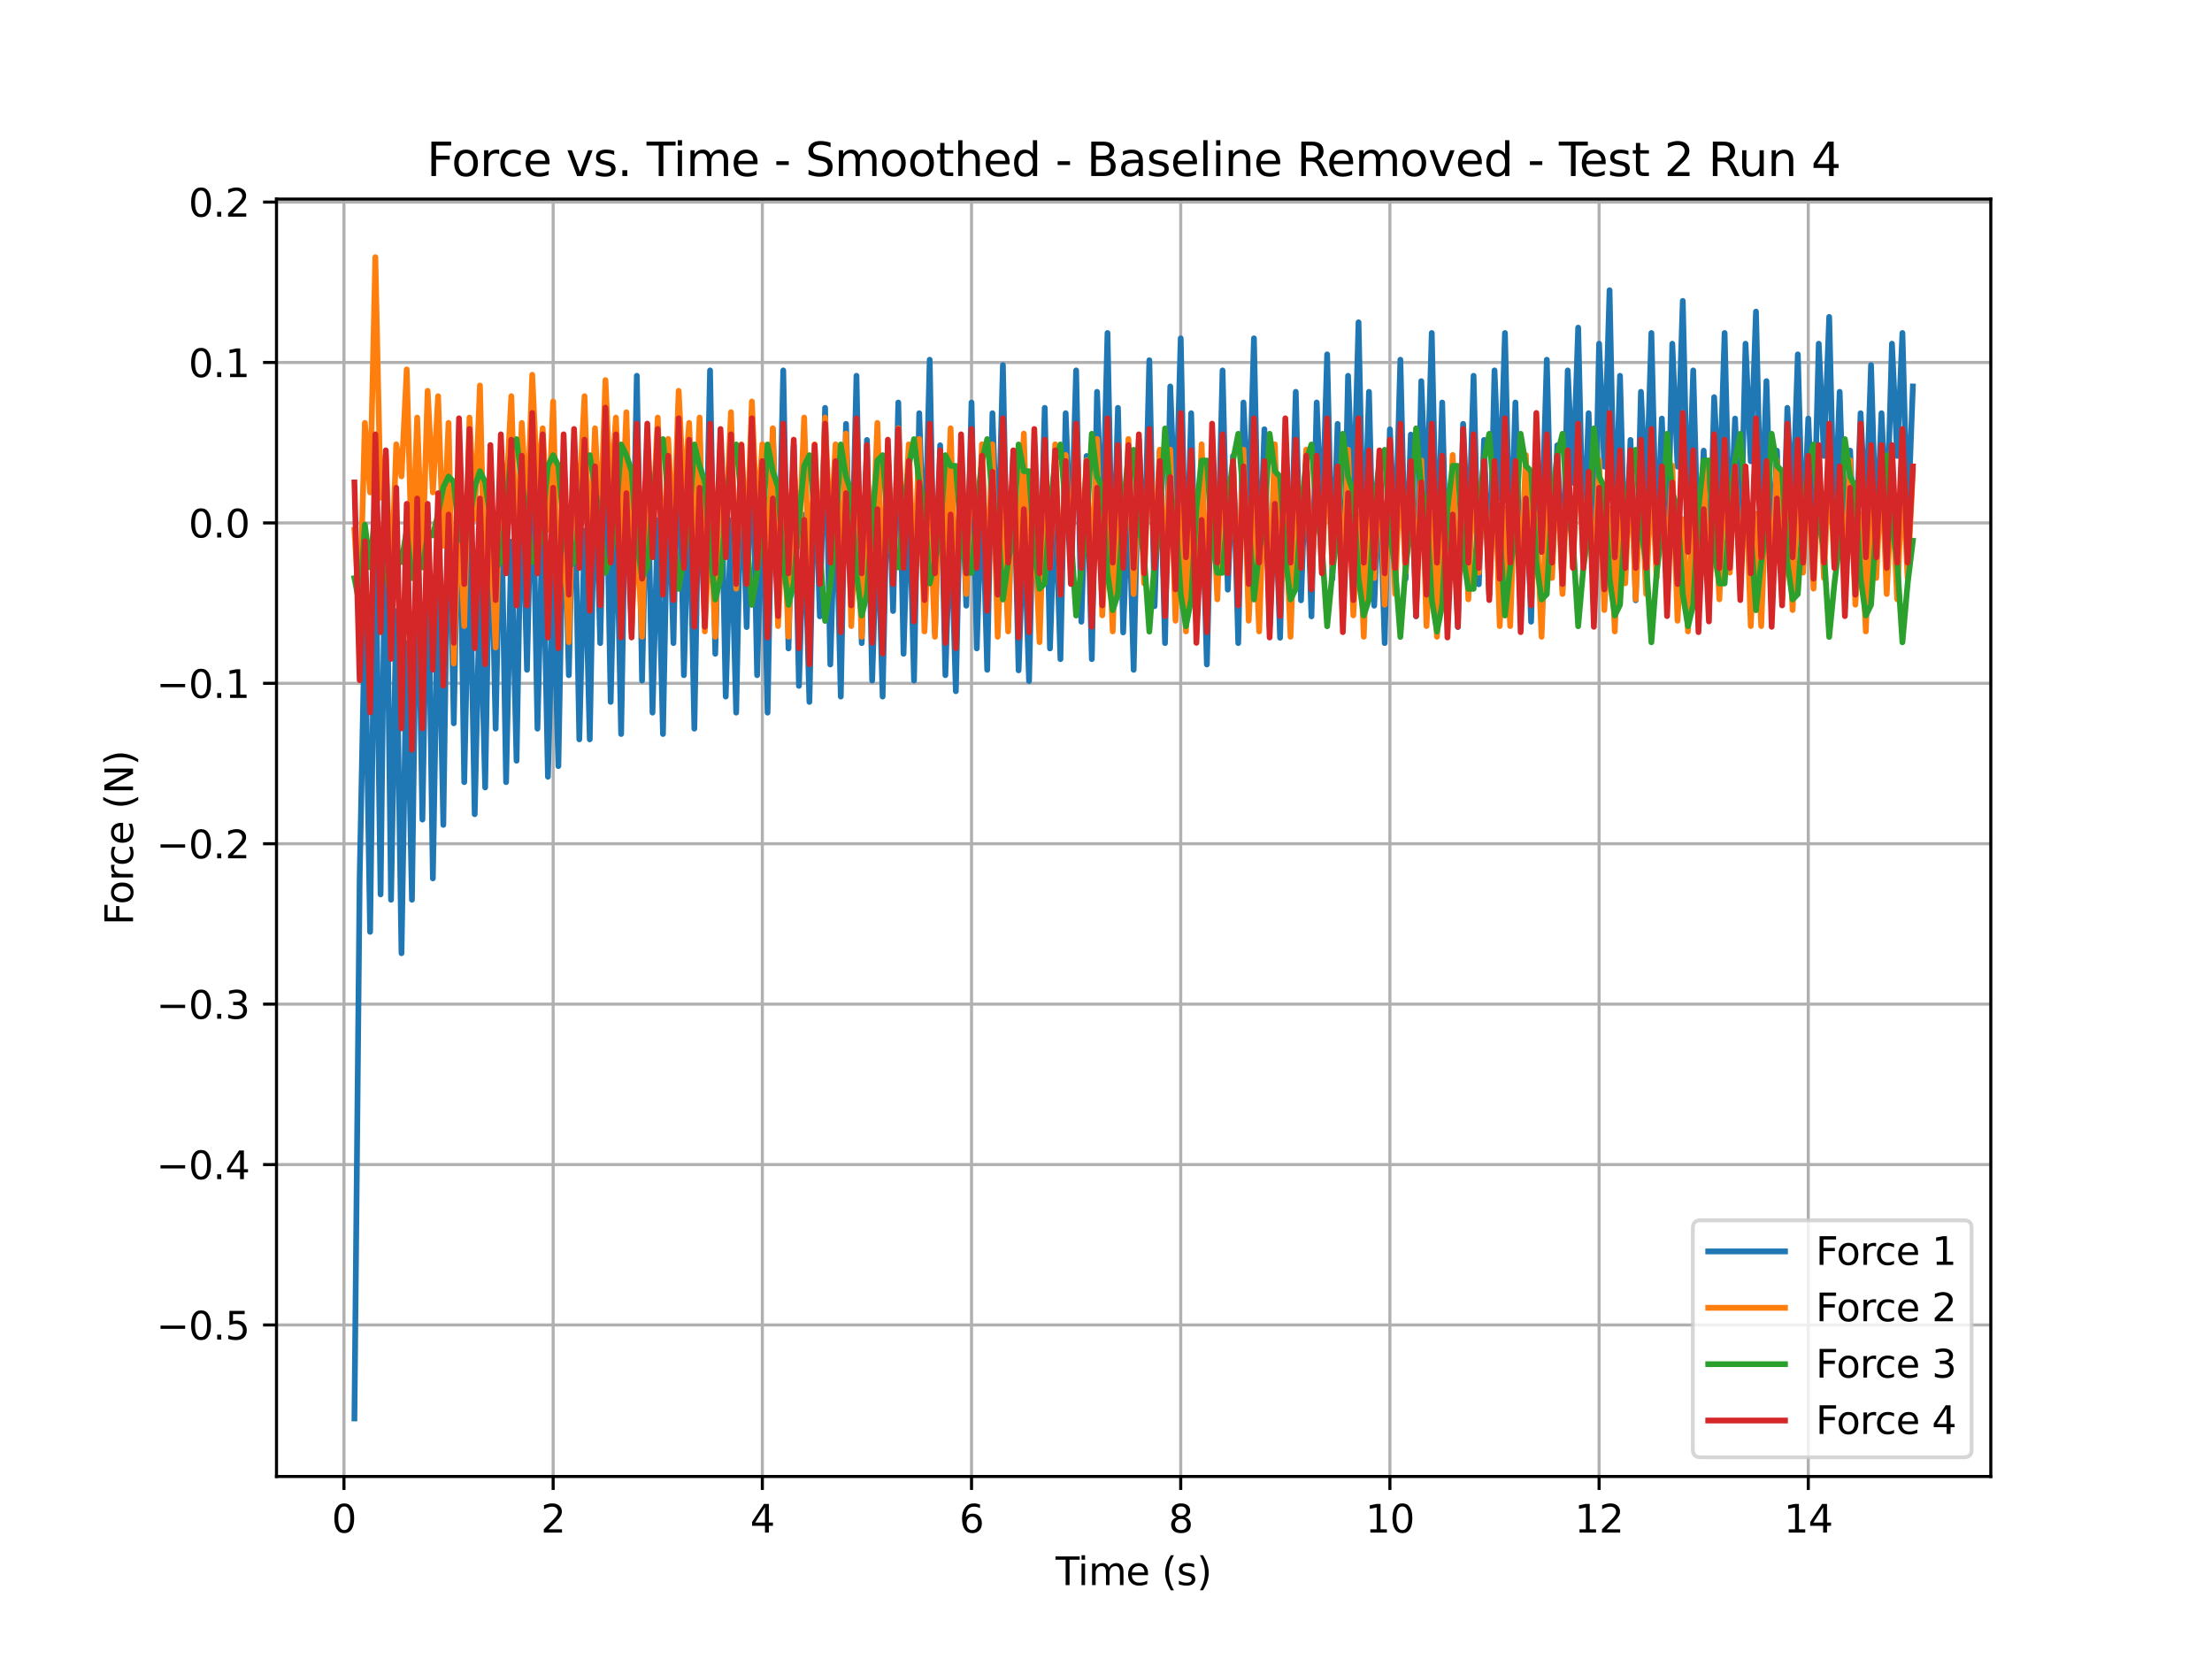 <?xml version="1.0" encoding="utf-8" standalone="no"?>
<!DOCTYPE svg PUBLIC "-//W3C//DTD SVG 1.1//EN"
  "http://www.w3.org/Graphics/SVG/1.1/DTD/svg11.dtd">
<svg xmlns:xlink="http://www.w3.org/1999/xlink" width="576pt" height="432pt" viewBox="0 0 576 432" xmlns="http://www.w3.org/2000/svg" version="1.1">
 <defs>
  <style type="text/css">*{stroke-linejoin: round; stroke-linecap: butt}</style>
 </defs>
 <g id="figure_1">
  <g id="patch_1">
   <path d="M 0 432 
L 576 432 
L 576 0 
L 0 0 
z
" style="fill: #ffffff"/>
  </g>
  <g id="axes_1">
   <g id="patch_2">
    <path d="M 72 384.48 
L 518.4 384.48 
L 518.4 51.84 
L 72 51.84 
z
" style="fill: #ffffff"/>
   </g>
   <g id="matplotlib.axis_1">
    <g id="xtick_1">
     <g id="line2d_1">
      <path d="M 89.567 384.48 
L 89.567 51.84 
" clip-path="url(#p92577d06c3)" style="fill: none; stroke: #b0b0b0; stroke-width: 0.8; stroke-linecap: square"/>
     </g>
     <g id="line2d_2">
      <defs>
       <path id="m8001611dc2" d="M 0 0 
L 0 3.5 
" style="stroke: #000000; stroke-width: 0.8"/>
      </defs>
      <g>
       <use xlink:href="#m8001611dc2" x="89.567" y="384.48" style="stroke: #000000; stroke-width: 0.8"/>
      </g>
     </g>
     <g id="text_1">
      <!-- 0 -->
      <g transform="translate(86.386 399.078) scale(0.1 -0.1)">
       <defs>
        <path id="DejaVuSans-30" d="M 2034 4250 
Q 1547 4250 1301 3770 
Q 1056 3291 1056 2328 
Q 1056 1369 1301 889 
Q 1547 409 2034 409 
Q 2525 409 2770 889 
Q 3016 1369 3016 2328 
Q 3016 3291 2770 3770 
Q 2525 4250 2034 4250 
z
M 2034 4750 
Q 2819 4750 3233 4129 
Q 3647 3509 3647 2328 
Q 3647 1150 3233 529 
Q 2819 -91 2034 -91 
Q 1250 -91 836 529 
Q 422 1150 422 2328 
Q 422 3509 836 4129 
Q 1250 4750 2034 4750 
z
" transform="scale(0.016)"/>
       </defs>
       <use xlink:href="#DejaVuSans-30"/>
      </g>
     </g>
    </g>
    <g id="xtick_2">
     <g id="line2d_3">
      <path d="M 144.04 384.48 
L 144.04 51.84 
" clip-path="url(#p92577d06c3)" style="fill: none; stroke: #b0b0b0; stroke-width: 0.8; stroke-linecap: square"/>
     </g>
     <g id="line2d_4">
      <g>
       <use xlink:href="#m8001611dc2" x="144.04" y="384.48" style="stroke: #000000; stroke-width: 0.8"/>
      </g>
     </g>
     <g id="text_2">
      <!-- 2 -->
      <g transform="translate(140.858 399.078) scale(0.1 -0.1)">
       <defs>
        <path id="DejaVuSans-32" d="M 1228 531 
L 3431 531 
L 3431 0 
L 469 0 
L 469 531 
Q 828 903 1448 1529 
Q 2069 2156 2228 2338 
Q 2531 2678 2651 2914 
Q 2772 3150 2772 3378 
Q 2772 3750 2511 3984 
Q 2250 4219 1831 4219 
Q 1534 4219 1204 4116 
Q 875 4013 500 3803 
L 500 4441 
Q 881 4594 1212 4672 
Q 1544 4750 1819 4750 
Q 2544 4750 2975 4387 
Q 3406 4025 3406 3419 
Q 3406 3131 3298 2873 
Q 3191 2616 2906 2266 
Q 2828 2175 2409 1742 
Q 1991 1309 1228 531 
z
" transform="scale(0.016)"/>
       </defs>
       <use xlink:href="#DejaVuSans-32"/>
      </g>
     </g>
    </g>
    <g id="xtick_3">
     <g id="line2d_5">
      <path d="M 198.512 384.48 
L 198.512 51.84 
" clip-path="url(#p92577d06c3)" style="fill: none; stroke: #b0b0b0; stroke-width: 0.8; stroke-linecap: square"/>
     </g>
     <g id="line2d_6">
      <g>
       <use xlink:href="#m8001611dc2" x="198.512" y="384.48" style="stroke: #000000; stroke-width: 0.8"/>
      </g>
     </g>
     <g id="text_3">
      <!-- 4 -->
      <g transform="translate(195.331 399.078) scale(0.1 -0.1)">
       <defs>
        <path id="DejaVuSans-34" d="M 2419 4116 
L 825 1625 
L 2419 1625 
L 2419 4116 
z
M 2253 4666 
L 3047 4666 
L 3047 1625 
L 3713 1625 
L 3713 1100 
L 3047 1100 
L 3047 0 
L 2419 0 
L 2419 1100 
L 313 1100 
L 313 1709 
L 2253 4666 
z
" transform="scale(0.016)"/>
       </defs>
       <use xlink:href="#DejaVuSans-34"/>
      </g>
     </g>
    </g>
    <g id="xtick_4">
     <g id="line2d_7">
      <path d="M 252.984 384.48 
L 252.984 51.84 
" clip-path="url(#p92577d06c3)" style="fill: none; stroke: #b0b0b0; stroke-width: 0.8; stroke-linecap: square"/>
     </g>
     <g id="line2d_8">
      <g>
       <use xlink:href="#m8001611dc2" x="252.984" y="384.48" style="stroke: #000000; stroke-width: 0.8"/>
      </g>
     </g>
     <g id="text_4">
      <!-- 6 -->
      <g transform="translate(249.803 399.078) scale(0.1 -0.1)">
       <defs>
        <path id="DejaVuSans-36" d="M 2113 2584 
Q 1688 2584 1439 2293 
Q 1191 2003 1191 1497 
Q 1191 994 1439 701 
Q 1688 409 2113 409 
Q 2538 409 2786 701 
Q 3034 994 3034 1497 
Q 3034 2003 2786 2293 
Q 2538 2584 2113 2584 
z
M 3366 4563 
L 3366 3988 
Q 3128 4100 2886 4159 
Q 2644 4219 2406 4219 
Q 1781 4219 1451 3797 
Q 1122 3375 1075 2522 
Q 1259 2794 1537 2939 
Q 1816 3084 2150 3084 
Q 2853 3084 3261 2657 
Q 3669 2231 3669 1497 
Q 3669 778 3244 343 
Q 2819 -91 2113 -91 
Q 1303 -91 875 529 
Q 447 1150 447 2328 
Q 447 3434 972 4092 
Q 1497 4750 2381 4750 
Q 2619 4750 2861 4703 
Q 3103 4656 3366 4563 
z
" transform="scale(0.016)"/>
       </defs>
       <use xlink:href="#DejaVuSans-36"/>
      </g>
     </g>
    </g>
    <g id="xtick_5">
     <g id="line2d_9">
      <path d="M 307.456 384.48 
L 307.456 51.84 
" clip-path="url(#p92577d06c3)" style="fill: none; stroke: #b0b0b0; stroke-width: 0.8; stroke-linecap: square"/>
     </g>
     <g id="line2d_10">
      <g>
       <use xlink:href="#m8001611dc2" x="307.456" y="384.48" style="stroke: #000000; stroke-width: 0.8"/>
      </g>
     </g>
     <g id="text_5">
      <!-- 8 -->
      <g transform="translate(304.275 399.078) scale(0.1 -0.1)">
       <defs>
        <path id="DejaVuSans-38" d="M 2034 2216 
Q 1584 2216 1326 1975 
Q 1069 1734 1069 1313 
Q 1069 891 1326 650 
Q 1584 409 2034 409 
Q 2484 409 2743 651 
Q 3003 894 3003 1313 
Q 3003 1734 2745 1975 
Q 2488 2216 2034 2216 
z
M 1403 2484 
Q 997 2584 770 2862 
Q 544 3141 544 3541 
Q 544 4100 942 4425 
Q 1341 4750 2034 4750 
Q 2731 4750 3128 4425 
Q 3525 4100 3525 3541 
Q 3525 3141 3298 2862 
Q 3072 2584 2669 2484 
Q 3125 2378 3379 2068 
Q 3634 1759 3634 1313 
Q 3634 634 3220 271 
Q 2806 -91 2034 -91 
Q 1263 -91 848 271 
Q 434 634 434 1313 
Q 434 1759 690 2068 
Q 947 2378 1403 2484 
z
M 1172 3481 
Q 1172 3119 1398 2916 
Q 1625 2713 2034 2713 
Q 2441 2713 2670 2916 
Q 2900 3119 2900 3481 
Q 2900 3844 2670 4047 
Q 2441 4250 2034 4250 
Q 1625 4250 1398 4047 
Q 1172 3844 1172 3481 
z
" transform="scale(0.016)"/>
       </defs>
       <use xlink:href="#DejaVuSans-38"/>
      </g>
     </g>
    </g>
    <g id="xtick_6">
     <g id="line2d_11">
      <path d="M 361.928 384.48 
L 361.928 51.84 
" clip-path="url(#p92577d06c3)" style="fill: none; stroke: #b0b0b0; stroke-width: 0.8; stroke-linecap: square"/>
     </g>
     <g id="line2d_12">
      <g>
       <use xlink:href="#m8001611dc2" x="361.928" y="384.48" style="stroke: #000000; stroke-width: 0.8"/>
      </g>
     </g>
     <g id="text_6">
      <!-- 10 -->
      <g transform="translate(355.566 399.078) scale(0.1 -0.1)">
       <defs>
        <path id="DejaVuSans-31" d="M 794 531 
L 1825 531 
L 1825 4091 
L 703 3866 
L 703 4441 
L 1819 4666 
L 2450 4666 
L 2450 531 
L 3481 531 
L 3481 0 
L 794 0 
L 794 531 
z
" transform="scale(0.016)"/>
       </defs>
       <use xlink:href="#DejaVuSans-31"/>
       <use xlink:href="#DejaVuSans-30" x="63.623"/>
      </g>
     </g>
    </g>
    <g id="xtick_7">
     <g id="line2d_13">
      <path d="M 416.401 384.48 
L 416.401 51.84 
" clip-path="url(#p92577d06c3)" style="fill: none; stroke: #b0b0b0; stroke-width: 0.8; stroke-linecap: square"/>
     </g>
     <g id="line2d_14">
      <g>
       <use xlink:href="#m8001611dc2" x="416.401" y="384.48" style="stroke: #000000; stroke-width: 0.8"/>
      </g>
     </g>
     <g id="text_7">
      <!-- 12 -->
      <g transform="translate(410.038 399.078) scale(0.1 -0.1)">
       <use xlink:href="#DejaVuSans-31"/>
       <use xlink:href="#DejaVuSans-32" x="63.623"/>
      </g>
     </g>
    </g>
    <g id="xtick_8">
     <g id="line2d_15">
      <path d="M 470.873 384.48 
L 470.873 51.84 
" clip-path="url(#p92577d06c3)" style="fill: none; stroke: #b0b0b0; stroke-width: 0.8; stroke-linecap: square"/>
     </g>
     <g id="line2d_16">
      <g>
       <use xlink:href="#m8001611dc2" x="470.873" y="384.48" style="stroke: #000000; stroke-width: 0.8"/>
      </g>
     </g>
     <g id="text_8">
      <!-- 14 -->
      <g transform="translate(464.51 399.078) scale(0.1 -0.1)">
       <use xlink:href="#DejaVuSans-31"/>
       <use xlink:href="#DejaVuSans-34" x="63.623"/>
      </g>
     </g>
    </g>
    <g id="text_9">
     <!-- Time (s) -->
     <g transform="translate(274.871 412.757) scale(0.1 -0.1)">
      <defs>
       <path id="DejaVuSans-54" d="M -19 4666 
L 3928 4666 
L 3928 4134 
L 2272 4134 
L 2272 0 
L 1638 0 
L 1638 4134 
L -19 4134 
L -19 4666 
z
" transform="scale(0.016)"/>
       <path id="DejaVuSans-69" d="M 603 3500 
L 1178 3500 
L 1178 0 
L 603 0 
L 603 3500 
z
M 603 4863 
L 1178 4863 
L 1178 4134 
L 603 4134 
L 603 4863 
z
" transform="scale(0.016)"/>
       <path id="DejaVuSans-6d" d="M 3328 2828 
Q 3544 3216 3844 3400 
Q 4144 3584 4550 3584 
Q 5097 3584 5394 3201 
Q 5691 2819 5691 2113 
L 5691 0 
L 5113 0 
L 5113 2094 
Q 5113 2597 4934 2840 
Q 4756 3084 4391 3084 
Q 3944 3084 3684 2787 
Q 3425 2491 3425 1978 
L 3425 0 
L 2847 0 
L 2847 2094 
Q 2847 2600 2669 2842 
Q 2491 3084 2119 3084 
Q 1678 3084 1418 2786 
Q 1159 2488 1159 1978 
L 1159 0 
L 581 0 
L 581 3500 
L 1159 3500 
L 1159 2956 
Q 1356 3278 1631 3431 
Q 1906 3584 2284 3584 
Q 2666 3584 2933 3390 
Q 3200 3197 3328 2828 
z
" transform="scale(0.016)"/>
       <path id="DejaVuSans-65" d="M 3597 1894 
L 3597 1613 
L 953 1613 
Q 991 1019 1311 708 
Q 1631 397 2203 397 
Q 2534 397 2845 478 
Q 3156 559 3463 722 
L 3463 178 
Q 3153 47 2828 -22 
Q 2503 -91 2169 -91 
Q 1331 -91 842 396 
Q 353 884 353 1716 
Q 353 2575 817 3079 
Q 1281 3584 2069 3584 
Q 2775 3584 3186 3129 
Q 3597 2675 3597 1894 
z
M 3022 2063 
Q 3016 2534 2758 2815 
Q 2500 3097 2075 3097 
Q 1594 3097 1305 2825 
Q 1016 2553 972 2059 
L 3022 2063 
z
" transform="scale(0.016)"/>
       <path id="DejaVuSans-20" transform="scale(0.016)"/>
       <path id="DejaVuSans-28" d="M 1984 4856 
Q 1566 4138 1362 3434 
Q 1159 2731 1159 2009 
Q 1159 1288 1364 580 
Q 1569 -128 1984 -844 
L 1484 -844 
Q 1016 -109 783 600 
Q 550 1309 550 2009 
Q 550 2706 781 3412 
Q 1013 4119 1484 4856 
L 1984 4856 
z
" transform="scale(0.016)"/>
       <path id="DejaVuSans-73" d="M 2834 3397 
L 2834 2853 
Q 2591 2978 2328 3040 
Q 2066 3103 1784 3103 
Q 1356 3103 1142 2972 
Q 928 2841 928 2578 
Q 928 2378 1081 2264 
Q 1234 2150 1697 2047 
L 1894 2003 
Q 2506 1872 2764 1633 
Q 3022 1394 3022 966 
Q 3022 478 2636 193 
Q 2250 -91 1575 -91 
Q 1294 -91 989 -36 
Q 684 19 347 128 
L 347 722 
Q 666 556 975 473 
Q 1284 391 1588 391 
Q 1994 391 2212 530 
Q 2431 669 2431 922 
Q 2431 1156 2273 1281 
Q 2116 1406 1581 1522 
L 1381 1569 
Q 847 1681 609 1914 
Q 372 2147 372 2553 
Q 372 3047 722 3315 
Q 1072 3584 1716 3584 
Q 2034 3584 2315 3537 
Q 2597 3491 2834 3397 
z
" transform="scale(0.016)"/>
       <path id="DejaVuSans-29" d="M 513 4856 
L 1013 4856 
Q 1481 4119 1714 3412 
Q 1947 2706 1947 2009 
Q 1947 1309 1714 600 
Q 1481 -109 1013 -844 
L 513 -844 
Q 928 -128 1133 580 
Q 1338 1288 1338 2009 
Q 1338 2731 1133 3434 
Q 928 4138 513 4856 
z
" transform="scale(0.016)"/>
      </defs>
      <use xlink:href="#DejaVuSans-54"/>
      <use xlink:href="#DejaVuSans-69" x="57.959"/>
      <use xlink:href="#DejaVuSans-6d" x="85.742"/>
      <use xlink:href="#DejaVuSans-65" x="183.154"/>
      <use xlink:href="#DejaVuSans-20" x="244.678"/>
      <use xlink:href="#DejaVuSans-28" x="276.465"/>
      <use xlink:href="#DejaVuSans-73" x="315.479"/>
      <use xlink:href="#DejaVuSans-29" x="367.578"/>
     </g>
    </g>
   </g>
   <g id="matplotlib.axis_2">
    <g id="ytick_1">
     <g id="line2d_17">
      <path d="M 72 345.018 
L 518.4 345.018 
" clip-path="url(#p92577d06c3)" style="fill: none; stroke: #b0b0b0; stroke-width: 0.8; stroke-linecap: square"/>
     </g>
     <g id="line2d_18">
      <defs>
       <path id="m6acd6cdea2" d="M 0 0 
L -3.5 0 
" style="stroke: #000000; stroke-width: 0.8"/>
      </defs>
      <g>
       <use xlink:href="#m6acd6cdea2" x="72" y="345.018" style="stroke: #000000; stroke-width: 0.8"/>
      </g>
     </g>
     <g id="text_10">
      <!-- −0.5 -->
      <g transform="translate(40.717 348.817) scale(0.1 -0.1)">
       <defs>
        <path id="DejaVuSans-2212" d="M 678 2272 
L 4684 2272 
L 4684 1741 
L 678 1741 
L 678 2272 
z
" transform="scale(0.016)"/>
        <path id="DejaVuSans-2e" d="M 684 794 
L 1344 794 
L 1344 0 
L 684 0 
L 684 794 
z
" transform="scale(0.016)"/>
        <path id="DejaVuSans-35" d="M 691 4666 
L 3169 4666 
L 3169 4134 
L 1269 4134 
L 1269 2991 
Q 1406 3038 1543 3061 
Q 1681 3084 1819 3084 
Q 2600 3084 3056 2656 
Q 3513 2228 3513 1497 
Q 3513 744 3044 326 
Q 2575 -91 1722 -91 
Q 1428 -91 1123 -41 
Q 819 9 494 109 
L 494 744 
Q 775 591 1075 516 
Q 1375 441 1709 441 
Q 2250 441 2565 725 
Q 2881 1009 2881 1497 
Q 2881 1984 2565 2268 
Q 2250 2553 1709 2553 
Q 1456 2553 1204 2497 
Q 953 2441 691 2322 
L 691 4666 
z
" transform="scale(0.016)"/>
       </defs>
       <use xlink:href="#DejaVuSans-2212"/>
       <use xlink:href="#DejaVuSans-30" x="83.789"/>
       <use xlink:href="#DejaVuSans-2e" x="147.412"/>
       <use xlink:href="#DejaVuSans-35" x="179.199"/>
      </g>
     </g>
    </g>
    <g id="ytick_2">
     <g id="line2d_19">
      <path d="M 72 303.247 
L 518.4 303.247 
" clip-path="url(#p92577d06c3)" style="fill: none; stroke: #b0b0b0; stroke-width: 0.8; stroke-linecap: square"/>
     </g>
     <g id="line2d_20">
      <g>
       <use xlink:href="#m6acd6cdea2" x="72" y="303.247" style="stroke: #000000; stroke-width: 0.8"/>
      </g>
     </g>
     <g id="text_11">
      <!-- −0.4 -->
      <g transform="translate(40.717 307.046) scale(0.1 -0.1)">
       <use xlink:href="#DejaVuSans-2212"/>
       <use xlink:href="#DejaVuSans-30" x="83.789"/>
       <use xlink:href="#DejaVuSans-2e" x="147.412"/>
       <use xlink:href="#DejaVuSans-34" x="179.199"/>
      </g>
     </g>
    </g>
    <g id="ytick_3">
     <g id="line2d_21">
      <path d="M 72 261.476 
L 518.4 261.476 
" clip-path="url(#p92577d06c3)" style="fill: none; stroke: #b0b0b0; stroke-width: 0.8; stroke-linecap: square"/>
     </g>
     <g id="line2d_22">
      <g>
       <use xlink:href="#m6acd6cdea2" x="72" y="261.476" style="stroke: #000000; stroke-width: 0.8"/>
      </g>
     </g>
     <g id="text_12">
      <!-- −0.3 -->
      <g transform="translate(40.717 265.275) scale(0.1 -0.1)">
       <defs>
        <path id="DejaVuSans-33" d="M 2597 2516 
Q 3050 2419 3304 2112 
Q 3559 1806 3559 1356 
Q 3559 666 3084 287 
Q 2609 -91 1734 -91 
Q 1441 -91 1130 -33 
Q 819 25 488 141 
L 488 750 
Q 750 597 1062 519 
Q 1375 441 1716 441 
Q 2309 441 2620 675 
Q 2931 909 2931 1356 
Q 2931 1769 2642 2001 
Q 2353 2234 1838 2234 
L 1294 2234 
L 1294 2753 
L 1863 2753 
Q 2328 2753 2575 2939 
Q 2822 3125 2822 3475 
Q 2822 3834 2567 4026 
Q 2313 4219 1838 4219 
Q 1578 4219 1281 4162 
Q 984 4106 628 3988 
L 628 4550 
Q 988 4650 1302 4700 
Q 1616 4750 1894 4750 
Q 2613 4750 3031 4423 
Q 3450 4097 3450 3541 
Q 3450 3153 3228 2886 
Q 3006 2619 2597 2516 
z
" transform="scale(0.016)"/>
       </defs>
       <use xlink:href="#DejaVuSans-2212"/>
       <use xlink:href="#DejaVuSans-30" x="83.789"/>
       <use xlink:href="#DejaVuSans-2e" x="147.412"/>
       <use xlink:href="#DejaVuSans-33" x="179.199"/>
      </g>
     </g>
    </g>
    <g id="ytick_4">
     <g id="line2d_23">
      <path d="M 72 219.704 
L 518.4 219.704 
" clip-path="url(#p92577d06c3)" style="fill: none; stroke: #b0b0b0; stroke-width: 0.8; stroke-linecap: square"/>
     </g>
     <g id="line2d_24">
      <g>
       <use xlink:href="#m6acd6cdea2" x="72" y="219.704" style="stroke: #000000; stroke-width: 0.8"/>
      </g>
     </g>
     <g id="text_13">
      <!-- −0.2 -->
      <g transform="translate(40.717 223.504) scale(0.1 -0.1)">
       <use xlink:href="#DejaVuSans-2212"/>
       <use xlink:href="#DejaVuSans-30" x="83.789"/>
       <use xlink:href="#DejaVuSans-2e" x="147.412"/>
       <use xlink:href="#DejaVuSans-32" x="179.199"/>
      </g>
     </g>
    </g>
    <g id="ytick_5">
     <g id="line2d_25">
      <path d="M 72 177.933 
L 518.4 177.933 
" clip-path="url(#p92577d06c3)" style="fill: none; stroke: #b0b0b0; stroke-width: 0.8; stroke-linecap: square"/>
     </g>
     <g id="line2d_26">
      <g>
       <use xlink:href="#m6acd6cdea2" x="72" y="177.933" style="stroke: #000000; stroke-width: 0.8"/>
      </g>
     </g>
     <g id="text_14">
      <!-- −0.1 -->
      <g transform="translate(40.717 181.733) scale(0.1 -0.1)">
       <use xlink:href="#DejaVuSans-2212"/>
       <use xlink:href="#DejaVuSans-30" x="83.789"/>
       <use xlink:href="#DejaVuSans-2e" x="147.412"/>
       <use xlink:href="#DejaVuSans-31" x="179.199"/>
      </g>
     </g>
    </g>
    <g id="ytick_6">
     <g id="line2d_27">
      <path d="M 72 136.162 
L 518.4 136.162 
" clip-path="url(#p92577d06c3)" style="fill: none; stroke: #b0b0b0; stroke-width: 0.8; stroke-linecap: square"/>
     </g>
     <g id="line2d_28">
      <g>
       <use xlink:href="#m6acd6cdea2" x="72" y="136.162" style="stroke: #000000; stroke-width: 0.8"/>
      </g>
     </g>
     <g id="text_15">
      <!-- 0.0 -->
      <g transform="translate(49.097 139.961) scale(0.1 -0.1)">
       <use xlink:href="#DejaVuSans-30"/>
       <use xlink:href="#DejaVuSans-2e" x="63.623"/>
       <use xlink:href="#DejaVuSans-30" x="95.41"/>
      </g>
     </g>
    </g>
    <g id="ytick_7">
     <g id="line2d_29">
      <path d="M 72 94.391 
L 518.4 94.391 
" clip-path="url(#p92577d06c3)" style="fill: none; stroke: #b0b0b0; stroke-width: 0.8; stroke-linecap: square"/>
     </g>
     <g id="line2d_30">
      <g>
       <use xlink:href="#m6acd6cdea2" x="72" y="94.391" style="stroke: #000000; stroke-width: 0.8"/>
      </g>
     </g>
     <g id="text_16">
      <!-- 0.1 -->
      <g transform="translate(49.097 98.19) scale(0.1 -0.1)">
       <use xlink:href="#DejaVuSans-30"/>
       <use xlink:href="#DejaVuSans-2e" x="63.623"/>
       <use xlink:href="#DejaVuSans-31" x="95.41"/>
      </g>
     </g>
    </g>
    <g id="ytick_8">
     <g id="line2d_31">
      <path d="M 72 52.62 
L 518.4 52.62 
" clip-path="url(#p92577d06c3)" style="fill: none; stroke: #b0b0b0; stroke-width: 0.8; stroke-linecap: square"/>
     </g>
     <g id="line2d_32">
      <g>
       <use xlink:href="#m6acd6cdea2" x="72" y="52.62" style="stroke: #000000; stroke-width: 0.8"/>
      </g>
     </g>
     <g id="text_17">
      <!-- 0.2 -->
      <g transform="translate(49.097 56.419) scale(0.1 -0.1)">
       <use xlink:href="#DejaVuSans-30"/>
       <use xlink:href="#DejaVuSans-2e" x="63.623"/>
       <use xlink:href="#DejaVuSans-32" x="95.41"/>
      </g>
     </g>
    </g>
    <g id="text_18">
     <!-- Force (N) -->
     <g transform="translate(34.638 240.914) rotate(-90) scale(0.1 -0.1)">
      <defs>
       <path id="DejaVuSans-46" d="M 628 4666 
L 3309 4666 
L 3309 4134 
L 1259 4134 
L 1259 2759 
L 3109 2759 
L 3109 2228 
L 1259 2228 
L 1259 0 
L 628 0 
L 628 4666 
z
" transform="scale(0.016)"/>
       <path id="DejaVuSans-6f" d="M 1959 3097 
Q 1497 3097 1228 2736 
Q 959 2375 959 1747 
Q 959 1119 1226 758 
Q 1494 397 1959 397 
Q 2419 397 2687 759 
Q 2956 1122 2956 1747 
Q 2956 2369 2687 2733 
Q 2419 3097 1959 3097 
z
M 1959 3584 
Q 2709 3584 3137 3096 
Q 3566 2609 3566 1747 
Q 3566 888 3137 398 
Q 2709 -91 1959 -91 
Q 1206 -91 779 398 
Q 353 888 353 1747 
Q 353 2609 779 3096 
Q 1206 3584 1959 3584 
z
" transform="scale(0.016)"/>
       <path id="DejaVuSans-72" d="M 2631 2963 
Q 2534 3019 2420 3045 
Q 2306 3072 2169 3072 
Q 1681 3072 1420 2755 
Q 1159 2438 1159 1844 
L 1159 0 
L 581 0 
L 581 3500 
L 1159 3500 
L 1159 2956 
Q 1341 3275 1631 3429 
Q 1922 3584 2338 3584 
Q 2397 3584 2469 3576 
Q 2541 3569 2628 3553 
L 2631 2963 
z
" transform="scale(0.016)"/>
       <path id="DejaVuSans-63" d="M 3122 3366 
L 3122 2828 
Q 2878 2963 2633 3030 
Q 2388 3097 2138 3097 
Q 1578 3097 1268 2742 
Q 959 2388 959 1747 
Q 959 1106 1268 751 
Q 1578 397 2138 397 
Q 2388 397 2633 464 
Q 2878 531 3122 666 
L 3122 134 
Q 2881 22 2623 -34 
Q 2366 -91 2075 -91 
Q 1284 -91 818 406 
Q 353 903 353 1747 
Q 353 2603 823 3093 
Q 1294 3584 2113 3584 
Q 2378 3584 2631 3529 
Q 2884 3475 3122 3366 
z
" transform="scale(0.016)"/>
       <path id="DejaVuSans-4e" d="M 628 4666 
L 1478 4666 
L 3547 763 
L 3547 4666 
L 4159 4666 
L 4159 0 
L 3309 0 
L 1241 3903 
L 1241 0 
L 628 0 
L 628 4666 
z
" transform="scale(0.016)"/>
      </defs>
      <use xlink:href="#DejaVuSans-46"/>
      <use xlink:href="#DejaVuSans-6f" x="53.895"/>
      <use xlink:href="#DejaVuSans-72" x="115.076"/>
      <use xlink:href="#DejaVuSans-63" x="153.939"/>
      <use xlink:href="#DejaVuSans-65" x="208.92"/>
      <use xlink:href="#DejaVuSans-20" x="270.443"/>
      <use xlink:href="#DejaVuSans-28" x="302.23"/>
      <use xlink:href="#DejaVuSans-4e" x="341.244"/>
      <use xlink:href="#DejaVuSans-29" x="416.049"/>
     </g>
    </g>
   </g>
   <g id="line2d_33">
    <path d="M 92.291 369.36 
L 93.653 228.731 
L 95.015 160.504 
L 96.376 242.654 
L 97.738 136.834 
L 99.1 232.908 
L 100.462 122.91 
L 101.824 234.3 
L 103.185 159.112 
L 104.547 248.224 
L 105.909 167.466 
L 107.271 234.3 
L 108.633 135.442 
L 109.994 213.415 
L 111.356 136.834 
L 112.718 228.731 
L 114.08 149.365 
L 115.442 214.807 
L 116.803 121.518 
L 118.165 188.352 
L 119.527 117.341 
L 120.889 203.668 
L 122.251 139.619 
L 123.612 212.022 
L 124.974 152.15 
L 126.336 205.06 
L 127.698 127.088 
L 129.06 189.744 
L 130.421 124.303 
L 131.783 203.668 
L 133.145 141.011 
L 134.507 198.098 
L 135.869 121.518 
L 137.231 174.428 
L 138.592 114.556 
L 139.954 189.744 
L 141.316 134.049 
L 142.678 202.276 
L 144.04 150.758 
L 145.401 199.491 
L 146.763 124.303 
L 148.125 175.821 
L 149.487 115.949 
L 150.849 192.529 
L 152.21 138.227 
L 153.572 192.529 
L 154.934 118.733 
L 156.296 167.466 
L 157.658 108.987 
L 159.019 182.782 
L 160.381 125.695 
L 161.743 191.137 
L 163.105 111.771 
L 164.467 164.682 
L 165.828 97.848 
L 167.19 177.213 
L 168.552 117.341 
L 169.914 185.567 
L 171.276 135.442 
L 172.637 191.137 
L 173.999 121.518 
L 175.361 167.466 
L 176.723 106.202 
L 178.085 175.821 
L 179.446 124.303 
L 180.808 189.744 
L 182.17 114.556 
L 183.532 160.504 
L 184.894 96.455 
L 186.256 170.251 
L 187.617 114.556 
L 188.979 181.39 
L 190.341 135.442 
L 191.703 185.567 
L 193.065 118.733 
L 194.426 163.289 
L 195.788 107.594 
L 197.15 175.821 
L 198.512 125.695 
L 199.874 185.567 
L 201.235 111.771 
L 202.597 156.327 
L 203.959 96.455 
L 205.321 168.859 
L 206.683 115.949 
L 208.044 178.605 
L 209.406 134.049 
L 210.768 182.782 
L 212.13 118.733 
L 213.492 160.504 
L 214.853 106.202 
L 216.215 173.036 
L 217.577 125.695 
L 218.939 181.39 
L 220.301 110.379 
L 221.662 154.935 
L 223.024 97.848 
L 224.386 167.466 
L 225.748 114.556 
L 227.11 177.213 
L 228.472 134.049 
L 229.833 181.39 
L 231.195 117.341 
L 232.557 159.112 
L 233.919 104.81 
L 235.281 170.251 
L 236.642 124.303 
L 238.004 177.213 
L 239.366 107.594 
L 240.728 147.973 
L 242.09 93.671 
L 243.451 164.682 
L 244.813 115.949 
L 246.175 175.821 
L 247.537 134.049 
L 248.899 179.998 
L 250.26 118.733 
L 251.622 157.72 
L 252.984 104.81 
L 254.346 168.859 
L 255.708 125.695 
L 257.069 174.428 
L 258.431 107.594 
L 259.793 146.581 
L 261.155 95.063 
L 262.517 163.289 
L 263.878 117.341 
L 265.24 174.562 
L 266.602 135.576 
L 267.964 177.347 
L 269.326 118.733 
L 270.687 156.327 
L 272.049 106.202 
L 273.411 168.859 
L 274.773 128.48 
L 276.135 171.643 
L 277.497 107.594 
L 278.858 143.796 
L 280.22 96.455 
L 281.582 161.897 
L 282.944 118.733 
L 284.306 171.643 
L 285.667 102.025 
L 287.029 141.011 
L 288.391 86.709 
L 289.753 154.935 
L 291.115 106.202 
L 292.476 164.682 
L 293.838 127.088 
L 295.2 174.428 
L 296.562 114.556 
L 297.924 148.107 
L 299.285 93.805 
L 300.647 157.854 
L 302.009 117.341 
L 303.371 167.466 
L 304.733 100.633 
L 306.094 136.834 
L 307.456 88.101 
L 308.818 154.935 
L 310.18 107.594 
L 311.542 161.897 
L 312.903 125.695 
L 314.265 173.036 
L 315.627 118.733 
L 316.989 150.758 
L 318.351 96.455 
L 319.713 153.543 
L 321.074 118.733 
L 322.436 167.466 
L 323.798 104.81 
L 325.16 135.442 
L 326.522 88.101 
L 327.883 153.543 
L 329.245 111.771 
L 330.607 163.289 
L 331.969 127.088 
L 333.331 166.074 
L 334.692 115.949 
L 336.054 150.758 
L 337.416 102.025 
L 338.778 156.327 
L 340.14 118.733 
L 341.501 160.504 
L 342.863 104.81 
L 344.225 138.227 
L 345.587 92.278 
L 346.949 150.758 
L 348.31 110.379 
L 349.672 161.897 
L 351.034 97.848 
L 352.396 134.049 
L 353.758 83.924 
L 355.119 146.581 
L 356.481 102.025 
L 357.843 157.72 
L 359.205 124.303 
L 360.567 167.466 
L 361.928 111.771 
L 363.29 142.404 
L 364.652 93.671 
L 366.014 150.758 
L 367.376 113.164 
L 368.738 160.504 
L 370.099 99.24 
L 371.461 134.049 
L 372.823 86.709 
L 374.185 147.973 
L 375.547 104.81 
L 376.908 157.72 
L 378.27 125.695 
L 379.632 163.289 
L 380.994 110.379 
L 382.356 142.404 
L 383.717 97.848 
L 385.079 152.15 
L 386.441 114.556 
L 387.803 154.935 
L 389.165 96.455 
L 390.526 129.872 
L 391.888 86.709 
L 393.25 146.581 
L 394.612 104.81 
L 395.974 153.543 
L 397.335 124.303 
L 398.697 161.897 
L 400.059 113.164 
L 401.421 139.619 
L 402.783 93.671 
L 404.144 147.973 
L 405.506 115.949 
L 406.868 153.543 
L 408.23 96.455 
L 409.592 125.695 
L 410.954 85.316 
L 412.315 143.796 
L 413.677 107.594 
L 415.039 153.543 
L 416.401 89.494 
L 417.763 121.518 
L 419.124 75.57 
L 420.486 141.011 
L 421.848 97.848 
L 423.21 149.365 
L 424.572 114.556 
L 425.933 156.327 
L 427.295 102.025 
L 428.657 131.265 
L 430.019 86.709 
L 431.381 143.796 
L 432.742 108.987 
L 434.104 149.365 
L 435.466 89.494 
L 436.828 121.518 
L 438.19 78.355 
L 439.551 138.227 
L 440.913 96.455 
L 442.275 146.581 
L 443.637 117.341 
L 444.999 154.935 
L 446.36 103.417 
L 447.722 129.872 
L 449.084 86.709 
L 450.446 142.404 
L 451.808 108.987 
L 453.169 146.581 
L 454.531 89.494 
L 455.893 120.126 
L 457.255 81.139 
L 458.617 138.227 
L 459.979 99.24 
L 461.34 145.188 
L 462.702 117.341 
L 464.064 152.15 
L 465.426 106.202 
L 466.788 134.049 
L 468.149 92.278 
L 469.511 142.404 
L 470.873 108.987 
L 472.235 142.404 
L 473.597 89.494 
L 474.958 118.733 
L 476.32 82.532 
L 477.682 138.227 
L 479.044 102.025 
L 480.406 143.796 
L 481.767 117.341 
L 483.129 147.973 
L 484.491 107.594 
L 485.853 135.442 
L 487.215 95.063 
L 488.576 141.011 
L 489.938 107.594 
L 491.3 136.834 
L 492.662 89.494 
L 494.024 118.733 
L 495.385 86.709 
L 496.747 136.834 
L 498.109 100.633 
L 498.109 100.633 
" clip-path="url(#p92577d06c3)" style="fill: none; stroke: #1f77b4; stroke-width: 1.5; stroke-linecap: square"/>
   </g>
   <g id="line2d_34">
    <path d="M 92.291 137.971 
L 93.653 160.249 
L 95.015 110.123 
L 96.376 128.224 
L 97.738 66.96 
L 99.1 129.617 
L 100.462 118.478 
L 101.824 154.679 
L 103.185 115.693 
L 104.547 124.047 
L 105.909 96.2 
L 107.271 146.325 
L 108.633 108.731 
L 109.994 146.325 
L 111.356 101.769 
L 112.718 128.224 
L 114.08 103.162 
L 115.442 142.148 
L 116.803 110.123 
L 118.165 172.78 
L 119.527 132.401 
L 120.889 163.034 
L 122.251 108.731 
L 123.612 135.186 
L 124.974 100.377 
L 126.336 158.856 
L 127.698 137.971 
L 129.06 168.603 
L 130.421 118.478 
L 131.783 129.617 
L 133.145 103.162 
L 134.507 146.325 
L 135.869 110.123 
L 137.231 135.186 
L 138.592 97.592 
L 139.954 126.832 
L 141.316 111.516 
L 142.678 137.971 
L 144.04 104.554 
L 145.401 160.249 
L 146.763 136.579 
L 148.125 167.211 
L 149.487 118.478 
L 150.849 129.617 
L 152.21 103.162 
L 153.572 147.717 
L 154.934 111.516 
L 156.296 137.971 
L 157.658 98.985 
L 159.019 129.617 
L 160.381 108.731 
L 161.743 140.756 
L 163.105 107.339 
L 164.467 163.034 
L 165.828 136.579 
L 167.19 165.818 
L 168.552 119.87 
L 169.914 136.579 
L 171.276 108.731 
L 172.637 151.895 
L 173.999 114.301 
L 175.361 140.756 
L 176.723 101.769 
L 178.085 129.617 
L 179.446 110.123 
L 180.808 143.54 
L 182.17 108.731 
L 183.532 164.426 
L 184.894 135.186 
L 186.256 165.818 
L 187.617 118.478 
L 188.979 137.971 
L 190.341 107.339 
L 191.703 153.287 
L 193.065 115.693 
L 194.426 143.54 
L 195.788 104.554 
L 197.15 136.579 
L 198.512 115.693 
L 199.874 149.11 
L 201.235 111.516 
L 202.597 163.034 
L 203.959 133.794 
L 205.321 165.818 
L 206.683 121.262 
L 208.044 142.148 
L 209.406 108.731 
L 210.768 154.679 
L 212.13 115.693 
L 213.492 147.717 
L 214.853 108.731 
L 216.215 140.756 
L 217.577 115.693 
L 218.939 150.502 
L 220.301 112.908 
L 221.662 163.034 
L 223.024 132.401 
L 224.386 165.818 
L 225.748 122.655 
L 227.11 144.933 
L 228.472 110.123 
L 229.833 154.679 
L 231.195 118.478 
L 232.557 150.502 
L 233.919 111.516 
L 235.281 142.148 
L 236.642 115.693 
L 238.004 151.895 
L 239.366 114.301 
L 240.728 164.426 
L 242.09 132.401 
L 243.451 165.818 
L 244.813 121.262 
L 246.175 146.325 
L 247.537 111.516 
L 248.899 157.464 
L 250.26 122.655 
L 251.622 154.679 
L 252.984 114.301 
L 254.346 144.933 
L 255.708 115.693 
L 257.069 153.287 
L 258.431 115.693 
L 259.793 165.818 
L 261.155 132.401 
L 262.517 164.426 
L 263.878 119.87 
L 265.24 147.717 
L 266.602 112.908 
L 267.964 158.856 
L 269.326 133.794 
L 270.687 167.211 
L 272.049 126.832 
L 273.411 147.717 
L 274.773 115.693 
L 276.135 154.679 
L 277.497 118.478 
L 278.858 146.325 
L 280.22 111.516 
L 281.582 143.54 
L 282.944 119.87 
L 284.306 150.502 
L 285.667 114.301 
L 287.029 160.249 
L 288.391 132.401 
L 289.753 164.426 
L 291.115 122.655 
L 292.476 146.325 
L 293.838 114.301 
L 295.2 154.679 
L 296.562 121.262 
L 297.924 151.895 
L 299.285 115.693 
L 300.647 143.54 
L 302.009 117.085 
L 303.371 151.895 
L 304.733 117.085 
L 306.094 161.641 
L 307.456 132.401 
L 308.818 164.426 
L 310.18 122.655 
L 311.542 149.11 
L 312.903 115.693 
L 314.265 157.464 
L 315.627 125.44 
L 316.989 156.072 
L 318.351 118.478 
L 319.713 146.325 
L 321.074 119.87 
L 322.436 154.679 
L 323.798 117.085 
L 325.16 161.641 
L 326.522 131.009 
L 327.883 164.426 
L 329.245 124.047 
L 330.607 151.895 
L 331.969 115.693 
L 333.331 157.464 
L 334.692 133.794 
L 336.054 165.818 
L 337.416 126.832 
L 338.778 147.717 
L 340.14 117.085 
L 341.501 153.287 
L 342.863 119.87 
L 344.225 149.11 
L 345.587 117.085 
L 346.949 147.717 
L 348.31 122.655 
L 349.672 151.895 
L 351.034 117.085 
L 352.396 160.249 
L 353.758 133.794 
L 355.119 165.818 
L 356.481 126.832 
L 357.843 150.502 
L 359.205 118.478 
L 360.567 157.464 
L 361.928 125.44 
L 363.29 154.679 
L 364.652 119.87 
L 366.014 149.11 
L 367.376 121.262 
L 368.738 154.679 
L 370.099 119.87 
L 371.461 163.034 
L 372.823 133.794 
L 374.185 165.818 
L 375.547 126.832 
L 376.908 151.895 
L 378.27 118.478 
L 379.632 157.464 
L 380.994 125.44 
L 382.356 156.072 
L 383.717 121.262 
L 385.079 149.11 
L 386.441 121.262 
L 387.803 154.679 
L 389.165 121.262 
L 390.526 163.034 
L 391.888 132.401 
L 393.25 163.034 
L 394.612 124.047 
L 395.974 151.895 
L 397.335 118.478 
L 398.697 157.464 
L 400.059 133.794 
L 401.421 165.818 
L 402.783 129.617 
L 404.144 150.502 
L 405.506 119.87 
L 406.868 154.679 
L 408.23 121.262 
L 409.592 147.717 
L 410.954 115.693 
L 412.315 146.325 
L 413.677 124.047 
L 415.039 153.287 
L 416.401 119.87 
L 417.763 158.856 
L 419.124 132.401 
L 420.486 164.426 
L 421.848 128.224 
L 423.21 151.895 
L 424.572 119.87 
L 425.933 156.072 
L 427.295 125.44 
L 428.657 154.679 
L 430.019 122.655 
L 431.381 150.502 
L 432.742 124.047 
L 434.104 151.895 
L 435.466 121.262 
L 436.828 161.641 
L 438.19 135.186 
L 439.551 164.426 
L 440.913 126.832 
L 442.275 150.502 
L 443.637 121.262 
L 444.999 158.856 
L 446.36 128.224 
L 447.722 156.072 
L 449.084 121.262 
L 450.446 149.11 
L 451.808 121.262 
L 453.169 153.287 
L 454.531 122.655 
L 455.893 163.034 
L 457.255 133.794 
L 458.617 163.034 
L 459.979 126.832 
L 461.34 151.895 
L 462.702 119.87 
L 464.064 156.072 
L 465.426 128.224 
L 466.788 158.856 
L 468.149 124.047 
L 469.511 149.11 
L 470.873 121.262 
L 472.235 153.287 
L 473.597 124.047 
L 474.958 150.502 
L 476.32 119.87 
L 477.682 147.717 
L 479.044 124.047 
L 480.406 150.502 
L 481.767 119.87 
L 483.129 157.464 
L 484.491 133.794 
L 485.853 164.426 
L 487.215 129.617 
L 488.576 150.502 
L 489.938 121.262 
L 491.3 154.679 
L 492.662 126.832 
L 494.024 156.072 
L 495.385 124.047 
L 496.747 150.502 
L 498.109 122.655 
L 498.109 122.655 
" clip-path="url(#p92577d06c3)" style="fill: none; stroke: #ff7f0e; stroke-width: 1.5; stroke-linecap: square"/>
   </g>
   <g id="line2d_35">
    <path d="M 92.291 150.545 
L 93.653 157.507 
L 95.015 136.622 
L 96.376 147.761 
L 97.738 132.444 
L 99.1 151.938 
L 100.462 147.761 
L 101.824 156.115 
L 103.185 142.191 
L 104.547 146.368 
L 105.909 138.014 
L 107.271 150.545 
L 108.633 144.976 
L 109.994 147.761 
L 111.356 139.406 
L 112.718 139.406 
L 114.08 133.837 
L 115.442 126.875 
L 116.803 124.09 
L 118.165 125.483 
L 119.527 139.406 
L 120.889 142.191 
L 122.251 135.229 
L 123.612 126.875 
L 124.974 122.698 
L 126.336 125.483 
L 127.698 135.229 
L 129.06 147.761 
L 130.421 146.368 
L 131.783 132.444 
L 133.145 117.128 
L 134.507 114.344 
L 135.869 125.483 
L 137.231 133.837 
L 138.592 146.368 
L 139.954 144.976 
L 141.316 135.229 
L 142.678 121.306 
L 144.04 118.521 
L 145.401 121.306 
L 146.763 136.622 
L 148.125 147.761 
L 149.487 146.368 
L 150.849 135.229 
L 152.21 121.306 
L 153.572 118.521 
L 156.296 135.229 
L 157.658 149.153 
L 159.019 144.976 
L 160.381 135.229 
L 161.743 115.736 
L 163.105 118.521 
L 164.467 122.698 
L 165.828 140.799 
L 167.19 150.545 
L 168.552 147.761 
L 169.914 131.052 
L 171.276 117.128 
L 172.637 114.344 
L 173.999 129.66 
L 175.361 138.014 
L 176.723 153.33 
L 178.085 144.976 
L 179.446 135.229 
L 180.808 115.736 
L 182.17 121.306 
L 183.532 125.483 
L 184.894 143.583 
L 186.256 156.115 
L 187.617 150.545 
L 188.979 133.837 
L 190.341 118.521 
L 191.703 115.736 
L 193.065 129.66 
L 194.426 139.406 
L 195.788 157.507 
L 197.15 149.153 
L 198.512 138.014 
L 199.874 115.736 
L 201.235 122.698 
L 202.597 126.875 
L 203.959 146.368 
L 205.321 157.507 
L 206.683 151.938 
L 208.044 135.229 
L 209.406 121.306 
L 210.768 118.521 
L 212.13 133.837 
L 213.492 143.583 
L 214.853 161.684 
L 216.215 151.938 
L 217.577 139.406 
L 218.939 115.736 
L 220.301 124.09 
L 221.662 128.267 
L 223.024 149.153 
L 224.386 160.292 
L 225.748 154.722 
L 227.11 135.229 
L 228.472 119.913 
L 229.833 118.521 
L 231.195 136.622 
L 232.557 146.368 
L 233.919 147.761 
L 235.281 133.837 
L 236.642 121.306 
L 238.004 114.344 
L 239.366 125.483 
L 240.728 131.052 
L 242.09 151.938 
L 243.451 146.368 
L 244.813 139.406 
L 246.175 118.521 
L 247.537 121.306 
L 248.899 121.306 
L 250.26 139.406 
L 251.622 149.153 
L 252.984 149.153 
L 254.346 132.444 
L 255.708 119.913 
L 257.069 114.344 
L 258.431 129.66 
L 259.793 135.229 
L 261.155 156.115 
L 262.517 146.368 
L 263.878 139.406 
L 265.24 115.736 
L 266.602 122.698 
L 267.964 122.698 
L 269.326 143.583 
L 270.687 153.33 
L 272.049 151.938 
L 273.411 132.444 
L 274.773 119.913 
L 276.135 115.736 
L 277.497 132.444 
L 278.858 139.406 
L 280.22 160.292 
L 281.582 147.761 
L 282.944 138.014 
L 284.306 112.951 
L 285.667 124.09 
L 287.029 126.875 
L 288.391 149.153 
L 289.753 158.9 
L 291.115 154.722 
L 292.476 132.444 
L 293.838 118.521 
L 295.2 117.128 
L 296.562 136.622 
L 297.924 144.976 
L 299.285 164.469 
L 300.647 146.368 
L 302.009 136.622 
L 303.371 111.559 
L 304.733 128.267 
L 306.094 133.837 
L 307.456 154.722 
L 308.818 163.077 
L 310.18 156.115 
L 311.542 132.444 
L 312.903 119.913 
L 314.265 119.913 
L 315.627 140.799 
L 316.989 149.153 
L 318.351 149.153 
L 319.713 131.052 
L 321.074 119.913 
L 322.436 112.951 
L 323.798 129.66 
L 325.16 135.229 
L 326.522 156.115 
L 327.883 143.583 
L 329.245 136.622 
L 330.607 112.951 
L 331.969 122.698 
L 333.331 124.09 
L 334.692 144.976 
L 336.054 156.115 
L 337.416 153.33 
L 338.778 133.837 
L 340.14 119.913 
L 341.501 115.736 
L 342.863 133.837 
L 344.225 142.191 
L 345.587 163.077 
L 346.949 149.153 
L 348.31 138.014 
L 349.672 112.951 
L 351.034 124.09 
L 352.396 128.267 
L 353.758 150.545 
L 355.119 160.292 
L 356.481 156.115 
L 357.843 132.444 
L 359.205 119.913 
L 360.567 117.128 
L 361.928 139.406 
L 363.29 147.761 
L 364.652 165.861 
L 366.014 147.761 
L 367.376 136.622 
L 368.738 111.559 
L 370.099 126.875 
L 371.461 132.444 
L 372.823 156.115 
L 374.185 164.469 
L 375.547 157.507 
L 376.908 132.444 
L 378.27 121.306 
L 379.632 121.306 
L 380.994 144.976 
L 382.356 153.33 
L 383.717 153.33 
L 385.079 132.444 
L 386.441 119.913 
L 387.803 112.951 
L 389.165 131.052 
L 390.526 138.014 
L 391.888 160.292 
L 393.25 147.761 
L 394.612 139.406 
L 395.974 112.951 
L 397.335 121.306 
L 398.697 122.698 
L 400.059 146.368 
L 401.421 156.115 
L 402.783 154.722 
L 404.144 131.052 
L 405.506 118.521 
L 406.868 112.951 
L 408.23 133.837 
L 409.592 140.799 
L 410.954 163.077 
L 412.315 147.761 
L 413.677 138.014 
L 415.039 111.559 
L 416.401 124.09 
L 417.763 126.875 
L 419.124 150.545 
L 420.486 160.292 
L 421.848 157.507 
L 423.21 133.837 
L 424.572 121.306 
L 425.933 117.128 
L 427.295 138.014 
L 428.657 146.368 
L 430.019 167.254 
L 431.381 149.153 
L 432.742 138.014 
L 434.104 112.951 
L 435.466 128.267 
L 436.828 132.444 
L 438.19 154.722 
L 439.551 163.077 
L 440.913 157.507 
L 442.275 132.444 
L 443.637 119.913 
L 444.999 119.913 
L 446.36 143.583 
L 447.722 151.938 
L 449.084 151.938 
L 450.446 131.052 
L 451.808 119.913 
L 453.169 112.951 
L 454.531 131.052 
L 455.893 138.014 
L 457.255 158.9 
L 458.617 146.368 
L 459.979 138.014 
L 461.34 112.951 
L 462.702 121.306 
L 464.064 122.698 
L 465.426 146.368 
L 466.788 156.115 
L 468.149 154.722 
L 469.511 133.837 
L 470.873 121.306 
L 472.235 115.736 
L 473.597 135.229 
L 474.958 143.583 
L 476.32 165.861 
L 477.682 151.938 
L 479.044 140.799 
L 480.406 114.344 
L 481.767 124.09 
L 483.129 126.875 
L 484.491 150.545 
L 485.853 160.292 
L 487.215 157.507 
L 488.576 136.622 
L 489.938 122.698 
L 491.3 118.521 
L 492.662 136.622 
L 494.024 146.368 
L 495.385 167.254 
L 496.747 151.938 
L 498.109 140.799 
L 498.109 140.799 
" clip-path="url(#p92577d06c3)" style="fill: none; stroke: #2ca02c; stroke-width: 1.5; stroke-linecap: square"/>
   </g>
   <g id="line2d_36">
    <path d="M 92.291 125.626 
L 93.653 177.144 
L 95.015 140.942 
L 96.376 185.498 
L 97.738 113.095 
L 99.1 164.613 
L 100.462 117.272 
L 101.824 171.574 
L 103.185 127.019 
L 104.547 189.675 
L 105.909 131.196 
L 107.271 195.245 
L 108.633 129.803 
L 109.994 189.675 
L 111.356 131.196 
L 112.718 174.359 
L 114.08 128.411 
L 115.442 178.536 
L 116.803 133.98 
L 118.165 167.397 
L 119.527 108.918 
L 120.889 152.081 
L 122.251 111.702 
L 123.612 168.79 
L 124.974 129.803 
L 126.336 172.967 
L 127.698 115.88 
L 129.06 156.258 
L 130.421 113.095 
L 131.783 149.296 
L 133.145 114.487 
L 134.507 157.651 
L 135.869 118.664 
L 137.231 157.651 
L 138.592 107.525 
L 139.954 149.296 
L 141.316 113.095 
L 142.678 166.005 
L 144.04 127.019 
L 145.401 168.79 
L 146.763 113.095 
L 148.125 154.866 
L 149.487 111.702 
L 150.849 147.904 
L 152.21 114.487 
L 153.572 159.043 
L 154.934 121.449 
L 156.296 157.651 
L 157.658 106.133 
L 159.019 146.512 
L 160.381 113.095 
L 161.743 166.005 
L 163.105 128.411 
L 164.467 166.005 
L 165.828 110.31 
L 167.19 150.689 
L 168.552 110.31 
L 169.914 145.119 
L 171.276 111.702 
L 172.637 154.866 
L 173.999 118.664 
L 175.361 156.258 
L 176.723 108.918 
L 178.085 147.904 
L 179.446 114.487 
L 180.808 163.22 
L 182.17 127.019 
L 183.532 163.22 
L 184.894 110.31 
L 186.256 149.296 
L 187.617 111.702 
L 188.979 145.119 
L 190.341 113.095 
L 191.703 152.081 
L 193.065 115.88 
L 194.426 152.081 
L 195.788 108.918 
L 197.15 147.904 
L 198.512 120.057 
L 199.874 166.005 
L 201.235 129.803 
L 202.597 160.435 
L 203.959 110.31 
L 205.321 149.296 
L 206.683 114.487 
L 208.044 168.79 
L 209.406 135.373 
L 210.768 172.967 
L 212.13 115.88 
L 213.492 152.081 
L 214.853 110.31 
L 216.215 146.512 
L 217.577 120.057 
L 218.939 164.613 
L 220.301 128.411 
L 221.662 157.651 
L 223.024 108.918 
L 224.386 149.296 
L 225.748 115.88 
L 227.11 167.397 
L 228.472 132.588 
L 229.833 170.182 
L 231.195 114.487 
L 232.557 152.081 
L 233.919 111.702 
L 235.281 147.904 
L 236.642 120.057 
L 238.004 161.828 
L 239.366 125.626 
L 240.728 156.258 
L 242.09 110.31 
L 243.451 149.296 
L 244.813 117.272 
L 246.175 167.397 
L 247.537 133.98 
L 248.899 168.79 
L 250.26 113.095 
L 251.622 149.296 
L 252.984 111.702 
L 254.346 147.904 
L 255.708 118.664 
L 257.069 159.043 
L 258.431 122.841 
L 259.793 154.866 
L 261.155 108.918 
L 262.517 146.512 
L 263.878 117.272 
L 265.24 166.005 
L 266.602 132.588 
L 267.964 164.613 
L 269.326 111.702 
L 270.687 149.296 
L 272.049 114.487 
L 273.411 147.904 
L 274.773 117.272 
L 276.135 154.866 
L 277.497 120.057 
L 278.858 152.081 
L 280.22 110.31 
L 281.582 147.904 
L 282.944 120.057 
L 284.306 163.22 
L 285.667 127.019 
L 287.029 157.651 
L 288.391 108.918 
L 289.753 146.512 
L 291.115 115.88 
L 292.476 147.904 
L 293.838 115.88 
L 295.2 147.904 
L 296.562 113.095 
L 297.924 149.296 
L 299.285 111.702 
L 300.647 147.904 
L 302.009 120.057 
L 303.371 160.435 
L 304.733 124.234 
L 306.094 153.474 
L 307.456 107.525 
L 308.818 145.119 
L 310.18 117.272 
L 311.542 167.397 
L 312.903 135.373 
L 314.265 164.613 
L 315.627 110.31 
L 316.989 146.512 
L 318.351 113.095 
L 319.713 149.296 
L 321.074 120.057 
L 322.436 157.651 
L 323.798 121.449 
L 325.16 152.081 
L 326.522 108.918 
L 327.883 146.512 
L 329.245 120.057 
L 330.607 166.005 
L 331.969 131.196 
L 333.331 160.435 
L 334.692 108.918 
L 336.054 146.512 
L 337.416 114.487 
L 338.778 147.904 
L 340.14 118.664 
L 341.501 153.474 
L 342.863 118.664 
L 344.225 149.296 
L 345.587 108.918 
L 346.949 146.512 
L 348.31 121.449 
L 349.672 164.613 
L 351.034 128.411 
L 352.396 156.258 
L 353.758 108.918 
L 355.119 146.512 
L 356.481 117.272 
L 357.843 147.904 
L 359.205 117.272 
L 360.567 149.296 
L 361.928 114.487 
L 363.29 147.904 
L 364.652 110.31 
L 366.014 146.512 
L 367.376 120.057 
L 368.738 160.435 
L 370.099 125.626 
L 371.461 154.866 
L 372.823 110.31 
L 374.185 146.512 
L 375.547 118.664 
L 376.908 166.005 
L 378.27 133.98 
L 379.632 163.22 
L 380.994 111.702 
L 382.356 146.512 
L 383.717 113.095 
L 385.079 147.904 
L 386.441 120.057 
L 387.803 156.258 
L 389.165 120.057 
L 390.526 150.689 
L 391.888 108.918 
L 393.25 146.512 
L 394.612 120.057 
L 395.974 164.613 
L 397.335 129.803 
L 398.697 157.651 
L 400.059 107.525 
L 401.421 143.727 
L 402.783 113.095 
L 404.144 146.512 
L 405.506 118.664 
L 406.868 152.081 
L 408.23 117.272 
L 409.592 147.904 
L 410.954 110.31 
L 412.315 147.904 
L 413.677 122.841 
L 415.039 163.22 
L 416.401 127.019 
L 417.763 153.474 
L 419.124 107.525 
L 420.486 145.119 
L 421.848 117.272 
L 423.21 147.904 
L 424.572 117.272 
L 425.933 147.904 
L 427.295 114.487 
L 428.657 147.904 
L 430.019 111.702 
L 431.381 146.512 
L 432.742 121.449 
L 434.104 160.435 
L 435.466 125.626 
L 436.828 152.081 
L 438.19 107.525 
L 439.551 143.727 
L 440.913 117.272 
L 442.275 164.613 
L 443.637 132.588 
L 444.999 161.828 
L 446.36 113.095 
L 447.722 147.904 
L 449.084 114.487 
L 450.446 147.904 
L 451.808 121.449 
L 453.169 156.258 
L 454.531 121.449 
L 455.893 149.296 
L 457.255 108.918 
L 458.617 145.119 
L 459.979 120.057 
L 461.34 163.22 
L 462.702 129.803 
L 464.064 157.651 
L 465.426 110.31 
L 466.788 145.119 
L 468.149 114.487 
L 469.511 146.512 
L 470.873 118.664 
L 472.235 150.689 
L 473.597 115.88 
L 474.958 146.512 
L 476.32 110.31 
L 477.682 147.904 
L 479.044 121.449 
L 480.406 160.435 
L 481.767 127.019 
L 483.129 154.866 
L 484.491 110.31 
L 485.853 145.119 
L 487.215 115.88 
L 488.576 145.119 
L 489.938 115.88 
L 491.3 147.904 
L 492.662 115.88 
L 494.024 146.512 
L 495.385 111.702 
L 496.747 146.512 
L 498.109 121.449 
L 498.109 121.449 
" clip-path="url(#p92577d06c3)" style="fill: none; stroke: #d62728; stroke-width: 1.5; stroke-linecap: square"/>
   </g>
   <g id="patch_3">
    <path d="M 72 384.48 
L 72 51.84 
" style="fill: none; stroke: #000000; stroke-width: 0.8; stroke-linejoin: miter; stroke-linecap: square"/>
   </g>
   <g id="patch_4">
    <path d="M 518.4 384.48 
L 518.4 51.84 
" style="fill: none; stroke: #000000; stroke-width: 0.8; stroke-linejoin: miter; stroke-linecap: square"/>
   </g>
   <g id="patch_5">
    <path d="M 72 384.48 
L 518.4 384.48 
" style="fill: none; stroke: #000000; stroke-width: 0.8; stroke-linejoin: miter; stroke-linecap: square"/>
   </g>
   <g id="patch_6">
    <path d="M 72 51.84 
L 518.4 51.84 
" style="fill: none; stroke: #000000; stroke-width: 0.8; stroke-linejoin: miter; stroke-linecap: square"/>
   </g>
   <g id="text_19">
    <!-- Force vs. Time - Smoothed - Baseline Removed - Test 2 Run 4 -->
    <g transform="translate(111.129 45.84) scale(0.12 -0.12)">
     <defs>
      <path id="DejaVuSans-76" d="M 191 3500 
L 800 3500 
L 1894 563 
L 2988 3500 
L 3597 3500 
L 2284 0 
L 1503 0 
L 191 3500 
z
" transform="scale(0.016)"/>
      <path id="DejaVuSans-2d" d="M 313 2009 
L 1997 2009 
L 1997 1497 
L 313 1497 
L 313 2009 
z
" transform="scale(0.016)"/>
      <path id="DejaVuSans-53" d="M 3425 4513 
L 3425 3897 
Q 3066 4069 2747 4153 
Q 2428 4238 2131 4238 
Q 1616 4238 1336 4038 
Q 1056 3838 1056 3469 
Q 1056 3159 1242 3001 
Q 1428 2844 1947 2747 
L 2328 2669 
Q 3034 2534 3370 2195 
Q 3706 1856 3706 1288 
Q 3706 609 3251 259 
Q 2797 -91 1919 -91 
Q 1588 -91 1214 -16 
Q 841 59 441 206 
L 441 856 
Q 825 641 1194 531 
Q 1563 422 1919 422 
Q 2459 422 2753 634 
Q 3047 847 3047 1241 
Q 3047 1584 2836 1778 
Q 2625 1972 2144 2069 
L 1759 2144 
Q 1053 2284 737 2584 
Q 422 2884 422 3419 
Q 422 4038 858 4394 
Q 1294 4750 2059 4750 
Q 2388 4750 2728 4690 
Q 3069 4631 3425 4513 
z
" transform="scale(0.016)"/>
      <path id="DejaVuSans-74" d="M 1172 4494 
L 1172 3500 
L 2356 3500 
L 2356 3053 
L 1172 3053 
L 1172 1153 
Q 1172 725 1289 603 
Q 1406 481 1766 481 
L 2356 481 
L 2356 0 
L 1766 0 
Q 1100 0 847 248 
Q 594 497 594 1153 
L 594 3053 
L 172 3053 
L 172 3500 
L 594 3500 
L 594 4494 
L 1172 4494 
z
" transform="scale(0.016)"/>
      <path id="DejaVuSans-68" d="M 3513 2113 
L 3513 0 
L 2938 0 
L 2938 2094 
Q 2938 2591 2744 2837 
Q 2550 3084 2163 3084 
Q 1697 3084 1428 2787 
Q 1159 2491 1159 1978 
L 1159 0 
L 581 0 
L 581 4863 
L 1159 4863 
L 1159 2956 
Q 1366 3272 1645 3428 
Q 1925 3584 2291 3584 
Q 2894 3584 3203 3211 
Q 3513 2838 3513 2113 
z
" transform="scale(0.016)"/>
      <path id="DejaVuSans-64" d="M 2906 2969 
L 2906 4863 
L 3481 4863 
L 3481 0 
L 2906 0 
L 2906 525 
Q 2725 213 2448 61 
Q 2172 -91 1784 -91 
Q 1150 -91 751 415 
Q 353 922 353 1747 
Q 353 2572 751 3078 
Q 1150 3584 1784 3584 
Q 2172 3584 2448 3432 
Q 2725 3281 2906 2969 
z
M 947 1747 
Q 947 1113 1208 752 
Q 1469 391 1925 391 
Q 2381 391 2643 752 
Q 2906 1113 2906 1747 
Q 2906 2381 2643 2742 
Q 2381 3103 1925 3103 
Q 1469 3103 1208 2742 
Q 947 2381 947 1747 
z
" transform="scale(0.016)"/>
      <path id="DejaVuSans-42" d="M 1259 2228 
L 1259 519 
L 2272 519 
Q 2781 519 3026 730 
Q 3272 941 3272 1375 
Q 3272 1813 3026 2020 
Q 2781 2228 2272 2228 
L 1259 2228 
z
M 1259 4147 
L 1259 2741 
L 2194 2741 
Q 2656 2741 2882 2914 
Q 3109 3088 3109 3444 
Q 3109 3797 2882 3972 
Q 2656 4147 2194 4147 
L 1259 4147 
z
M 628 4666 
L 2241 4666 
Q 2963 4666 3353 4366 
Q 3744 4066 3744 3513 
Q 3744 3084 3544 2831 
Q 3344 2578 2956 2516 
Q 3422 2416 3680 2098 
Q 3938 1781 3938 1306 
Q 3938 681 3513 340 
Q 3088 0 2303 0 
L 628 0 
L 628 4666 
z
" transform="scale(0.016)"/>
      <path id="DejaVuSans-61" d="M 2194 1759 
Q 1497 1759 1228 1600 
Q 959 1441 959 1056 
Q 959 750 1161 570 
Q 1363 391 1709 391 
Q 2188 391 2477 730 
Q 2766 1069 2766 1631 
L 2766 1759 
L 2194 1759 
z
M 3341 1997 
L 3341 0 
L 2766 0 
L 2766 531 
Q 2569 213 2275 61 
Q 1981 -91 1556 -91 
Q 1019 -91 701 211 
Q 384 513 384 1019 
Q 384 1609 779 1909 
Q 1175 2209 1959 2209 
L 2766 2209 
L 2766 2266 
Q 2766 2663 2505 2880 
Q 2244 3097 1772 3097 
Q 1472 3097 1187 3025 
Q 903 2953 641 2809 
L 641 3341 
Q 956 3463 1253 3523 
Q 1550 3584 1831 3584 
Q 2591 3584 2966 3190 
Q 3341 2797 3341 1997 
z
" transform="scale(0.016)"/>
      <path id="DejaVuSans-6c" d="M 603 4863 
L 1178 4863 
L 1178 0 
L 603 0 
L 603 4863 
z
" transform="scale(0.016)"/>
      <path id="DejaVuSans-6e" d="M 3513 2113 
L 3513 0 
L 2938 0 
L 2938 2094 
Q 2938 2591 2744 2837 
Q 2550 3084 2163 3084 
Q 1697 3084 1428 2787 
Q 1159 2491 1159 1978 
L 1159 0 
L 581 0 
L 581 3500 
L 1159 3500 
L 1159 2956 
Q 1366 3272 1645 3428 
Q 1925 3584 2291 3584 
Q 2894 3584 3203 3211 
Q 3513 2838 3513 2113 
z
" transform="scale(0.016)"/>
      <path id="DejaVuSans-52" d="M 2841 2188 
Q 3044 2119 3236 1894 
Q 3428 1669 3622 1275 
L 4263 0 
L 3584 0 
L 2988 1197 
Q 2756 1666 2539 1819 
Q 2322 1972 1947 1972 
L 1259 1972 
L 1259 0 
L 628 0 
L 628 4666 
L 2053 4666 
Q 2853 4666 3247 4331 
Q 3641 3997 3641 3322 
Q 3641 2881 3436 2590 
Q 3231 2300 2841 2188 
z
M 1259 4147 
L 1259 2491 
L 2053 2491 
Q 2509 2491 2742 2702 
Q 2975 2913 2975 3322 
Q 2975 3731 2742 3939 
Q 2509 4147 2053 4147 
L 1259 4147 
z
" transform="scale(0.016)"/>
      <path id="DejaVuSans-75" d="M 544 1381 
L 544 3500 
L 1119 3500 
L 1119 1403 
Q 1119 906 1312 657 
Q 1506 409 1894 409 
Q 2359 409 2629 706 
Q 2900 1003 2900 1516 
L 2900 3500 
L 3475 3500 
L 3475 0 
L 2900 0 
L 2900 538 
Q 2691 219 2414 64 
Q 2138 -91 1772 -91 
Q 1169 -91 856 284 
Q 544 659 544 1381 
z
M 1991 3584 
L 1991 3584 
z
" transform="scale(0.016)"/>
     </defs>
     <use xlink:href="#DejaVuSans-46"/>
     <use xlink:href="#DejaVuSans-6f" x="53.895"/>
     <use xlink:href="#DejaVuSans-72" x="115.076"/>
     <use xlink:href="#DejaVuSans-63" x="153.939"/>
     <use xlink:href="#DejaVuSans-65" x="208.92"/>
     <use xlink:href="#DejaVuSans-20" x="270.443"/>
     <use xlink:href="#DejaVuSans-76" x="302.23"/>
     <use xlink:href="#DejaVuSans-73" x="361.41"/>
     <use xlink:href="#DejaVuSans-2e" x="413.51"/>
     <use xlink:href="#DejaVuSans-20" x="445.297"/>
     <use xlink:href="#DejaVuSans-54" x="477.084"/>
     <use xlink:href="#DejaVuSans-69" x="535.043"/>
     <use xlink:href="#DejaVuSans-6d" x="562.826"/>
     <use xlink:href="#DejaVuSans-65" x="660.238"/>
     <use xlink:href="#DejaVuSans-20" x="721.762"/>
     <use xlink:href="#DejaVuSans-2d" x="753.549"/>
     <use xlink:href="#DejaVuSans-20" x="789.633"/>
     <use xlink:href="#DejaVuSans-53" x="821.42"/>
     <use xlink:href="#DejaVuSans-6d" x="884.896"/>
     <use xlink:href="#DejaVuSans-6f" x="982.309"/>
     <use xlink:href="#DejaVuSans-6f" x="1043.49"/>
     <use xlink:href="#DejaVuSans-74" x="1104.672"/>
     <use xlink:href="#DejaVuSans-68" x="1143.881"/>
     <use xlink:href="#DejaVuSans-65" x="1207.26"/>
     <use xlink:href="#DejaVuSans-64" x="1268.783"/>
     <use xlink:href="#DejaVuSans-20" x="1332.26"/>
     <use xlink:href="#DejaVuSans-2d" x="1364.047"/>
     <use xlink:href="#DejaVuSans-20" x="1400.131"/>
     <use xlink:href="#DejaVuSans-42" x="1431.918"/>
     <use xlink:href="#DejaVuSans-61" x="1500.521"/>
     <use xlink:href="#DejaVuSans-73" x="1561.801"/>
     <use xlink:href="#DejaVuSans-65" x="1613.9"/>
     <use xlink:href="#DejaVuSans-6c" x="1675.424"/>
     <use xlink:href="#DejaVuSans-69" x="1703.207"/>
     <use xlink:href="#DejaVuSans-6e" x="1730.99"/>
     <use xlink:href="#DejaVuSans-65" x="1794.369"/>
     <use xlink:href="#DejaVuSans-20" x="1855.893"/>
     <use xlink:href="#DejaVuSans-52" x="1887.68"/>
     <use xlink:href="#DejaVuSans-65" x="1952.662"/>
     <use xlink:href="#DejaVuSans-6d" x="2014.186"/>
     <use xlink:href="#DejaVuSans-6f" x="2111.598"/>
     <use xlink:href="#DejaVuSans-76" x="2172.779"/>
     <use xlink:href="#DejaVuSans-65" x="2231.959"/>
     <use xlink:href="#DejaVuSans-64" x="2293.482"/>
     <use xlink:href="#DejaVuSans-20" x="2356.959"/>
     <use xlink:href="#DejaVuSans-2d" x="2388.746"/>
     <use xlink:href="#DejaVuSans-20" x="2424.83"/>
     <use xlink:href="#DejaVuSans-54" x="2456.617"/>
     <use xlink:href="#DejaVuSans-65" x="2500.701"/>
     <use xlink:href="#DejaVuSans-73" x="2562.225"/>
     <use xlink:href="#DejaVuSans-74" x="2614.324"/>
     <use xlink:href="#DejaVuSans-20" x="2653.533"/>
     <use xlink:href="#DejaVuSans-32" x="2685.32"/>
     <use xlink:href="#DejaVuSans-20" x="2748.943"/>
     <use xlink:href="#DejaVuSans-52" x="2780.73"/>
     <use xlink:href="#DejaVuSans-75" x="2845.713"/>
     <use xlink:href="#DejaVuSans-6e" x="2909.092"/>
     <use xlink:href="#DejaVuSans-20" x="2972.471"/>
     <use xlink:href="#DejaVuSans-34" x="3004.258"/>
    </g>
   </g>
   <g id="legend_1">
    <g id="patch_7">
     <path d="M 442.814 379.48 
L 511.4 379.48 
Q 513.4 379.48 513.4 377.48 
L 513.4 319.767 
Q 513.4 317.767 511.4 317.767 
L 442.814 317.767 
Q 440.814 317.767 440.814 319.767 
L 440.814 377.48 
Q 440.814 379.48 442.814 379.48 
z
" style="fill: #ffffff; opacity: 0.8; stroke: #cccccc; stroke-linejoin: miter"/>
    </g>
    <g id="line2d_37">
     <path d="M 444.814 325.866 
L 454.814 325.866 
L 464.814 325.866 
" style="fill: none; stroke: #1f77b4; stroke-width: 1.5; stroke-linecap: square"/>
    </g>
    <g id="text_20">
     <!-- Force 1 -->
     <g transform="translate(472.814 329.366) scale(0.1 -0.1)">
      <use xlink:href="#DejaVuSans-46"/>
      <use xlink:href="#DejaVuSans-6f" x="53.895"/>
      <use xlink:href="#DejaVuSans-72" x="115.076"/>
      <use xlink:href="#DejaVuSans-63" x="153.939"/>
      <use xlink:href="#DejaVuSans-65" x="208.92"/>
      <use xlink:href="#DejaVuSans-20" x="270.443"/>
      <use xlink:href="#DejaVuSans-31" x="302.23"/>
     </g>
    </g>
    <g id="line2d_38">
     <path d="M 444.814 340.544 
L 454.814 340.544 
L 464.814 340.544 
" style="fill: none; stroke: #ff7f0e; stroke-width: 1.5; stroke-linecap: square"/>
    </g>
    <g id="text_21">
     <!-- Force 2 -->
     <g transform="translate(472.814 344.044) scale(0.1 -0.1)">
      <use xlink:href="#DejaVuSans-46"/>
      <use xlink:href="#DejaVuSans-6f" x="53.895"/>
      <use xlink:href="#DejaVuSans-72" x="115.076"/>
      <use xlink:href="#DejaVuSans-63" x="153.939"/>
      <use xlink:href="#DejaVuSans-65" x="208.92"/>
      <use xlink:href="#DejaVuSans-20" x="270.443"/>
      <use xlink:href="#DejaVuSans-32" x="302.23"/>
     </g>
    </g>
    <g id="line2d_39">
     <path d="M 444.814 355.222 
L 454.814 355.222 
L 464.814 355.222 
" style="fill: none; stroke: #2ca02c; stroke-width: 1.5; stroke-linecap: square"/>
    </g>
    <g id="text_22">
     <!-- Force 3 -->
     <g transform="translate(472.814 358.722) scale(0.1 -0.1)">
      <use xlink:href="#DejaVuSans-46"/>
      <use xlink:href="#DejaVuSans-6f" x="53.895"/>
      <use xlink:href="#DejaVuSans-72" x="115.076"/>
      <use xlink:href="#DejaVuSans-63" x="153.939"/>
      <use xlink:href="#DejaVuSans-65" x="208.92"/>
      <use xlink:href="#DejaVuSans-20" x="270.443"/>
      <use xlink:href="#DejaVuSans-33" x="302.23"/>
     </g>
    </g>
    <g id="line2d_40">
     <path d="M 444.814 369.9 
L 454.814 369.9 
L 464.814 369.9 
" style="fill: none; stroke: #d62728; stroke-width: 1.5; stroke-linecap: square"/>
    </g>
    <g id="text_23">
     <!-- Force 4 -->
     <g transform="translate(472.814 373.4) scale(0.1 -0.1)">
      <use xlink:href="#DejaVuSans-46"/>
      <use xlink:href="#DejaVuSans-6f" x="53.895"/>
      <use xlink:href="#DejaVuSans-72" x="115.076"/>
      <use xlink:href="#DejaVuSans-63" x="153.939"/>
      <use xlink:href="#DejaVuSans-65" x="208.92"/>
      <use xlink:href="#DejaVuSans-20" x="270.443"/>
      <use xlink:href="#DejaVuSans-34" x="302.23"/>
     </g>
    </g>
   </g>
  </g>
 </g>
 <defs>
  <clipPath id="p92577d06c3">
   <rect x="72" y="51.84" width="446.4" height="332.64"/>
  </clipPath>
 </defs>
</svg>
